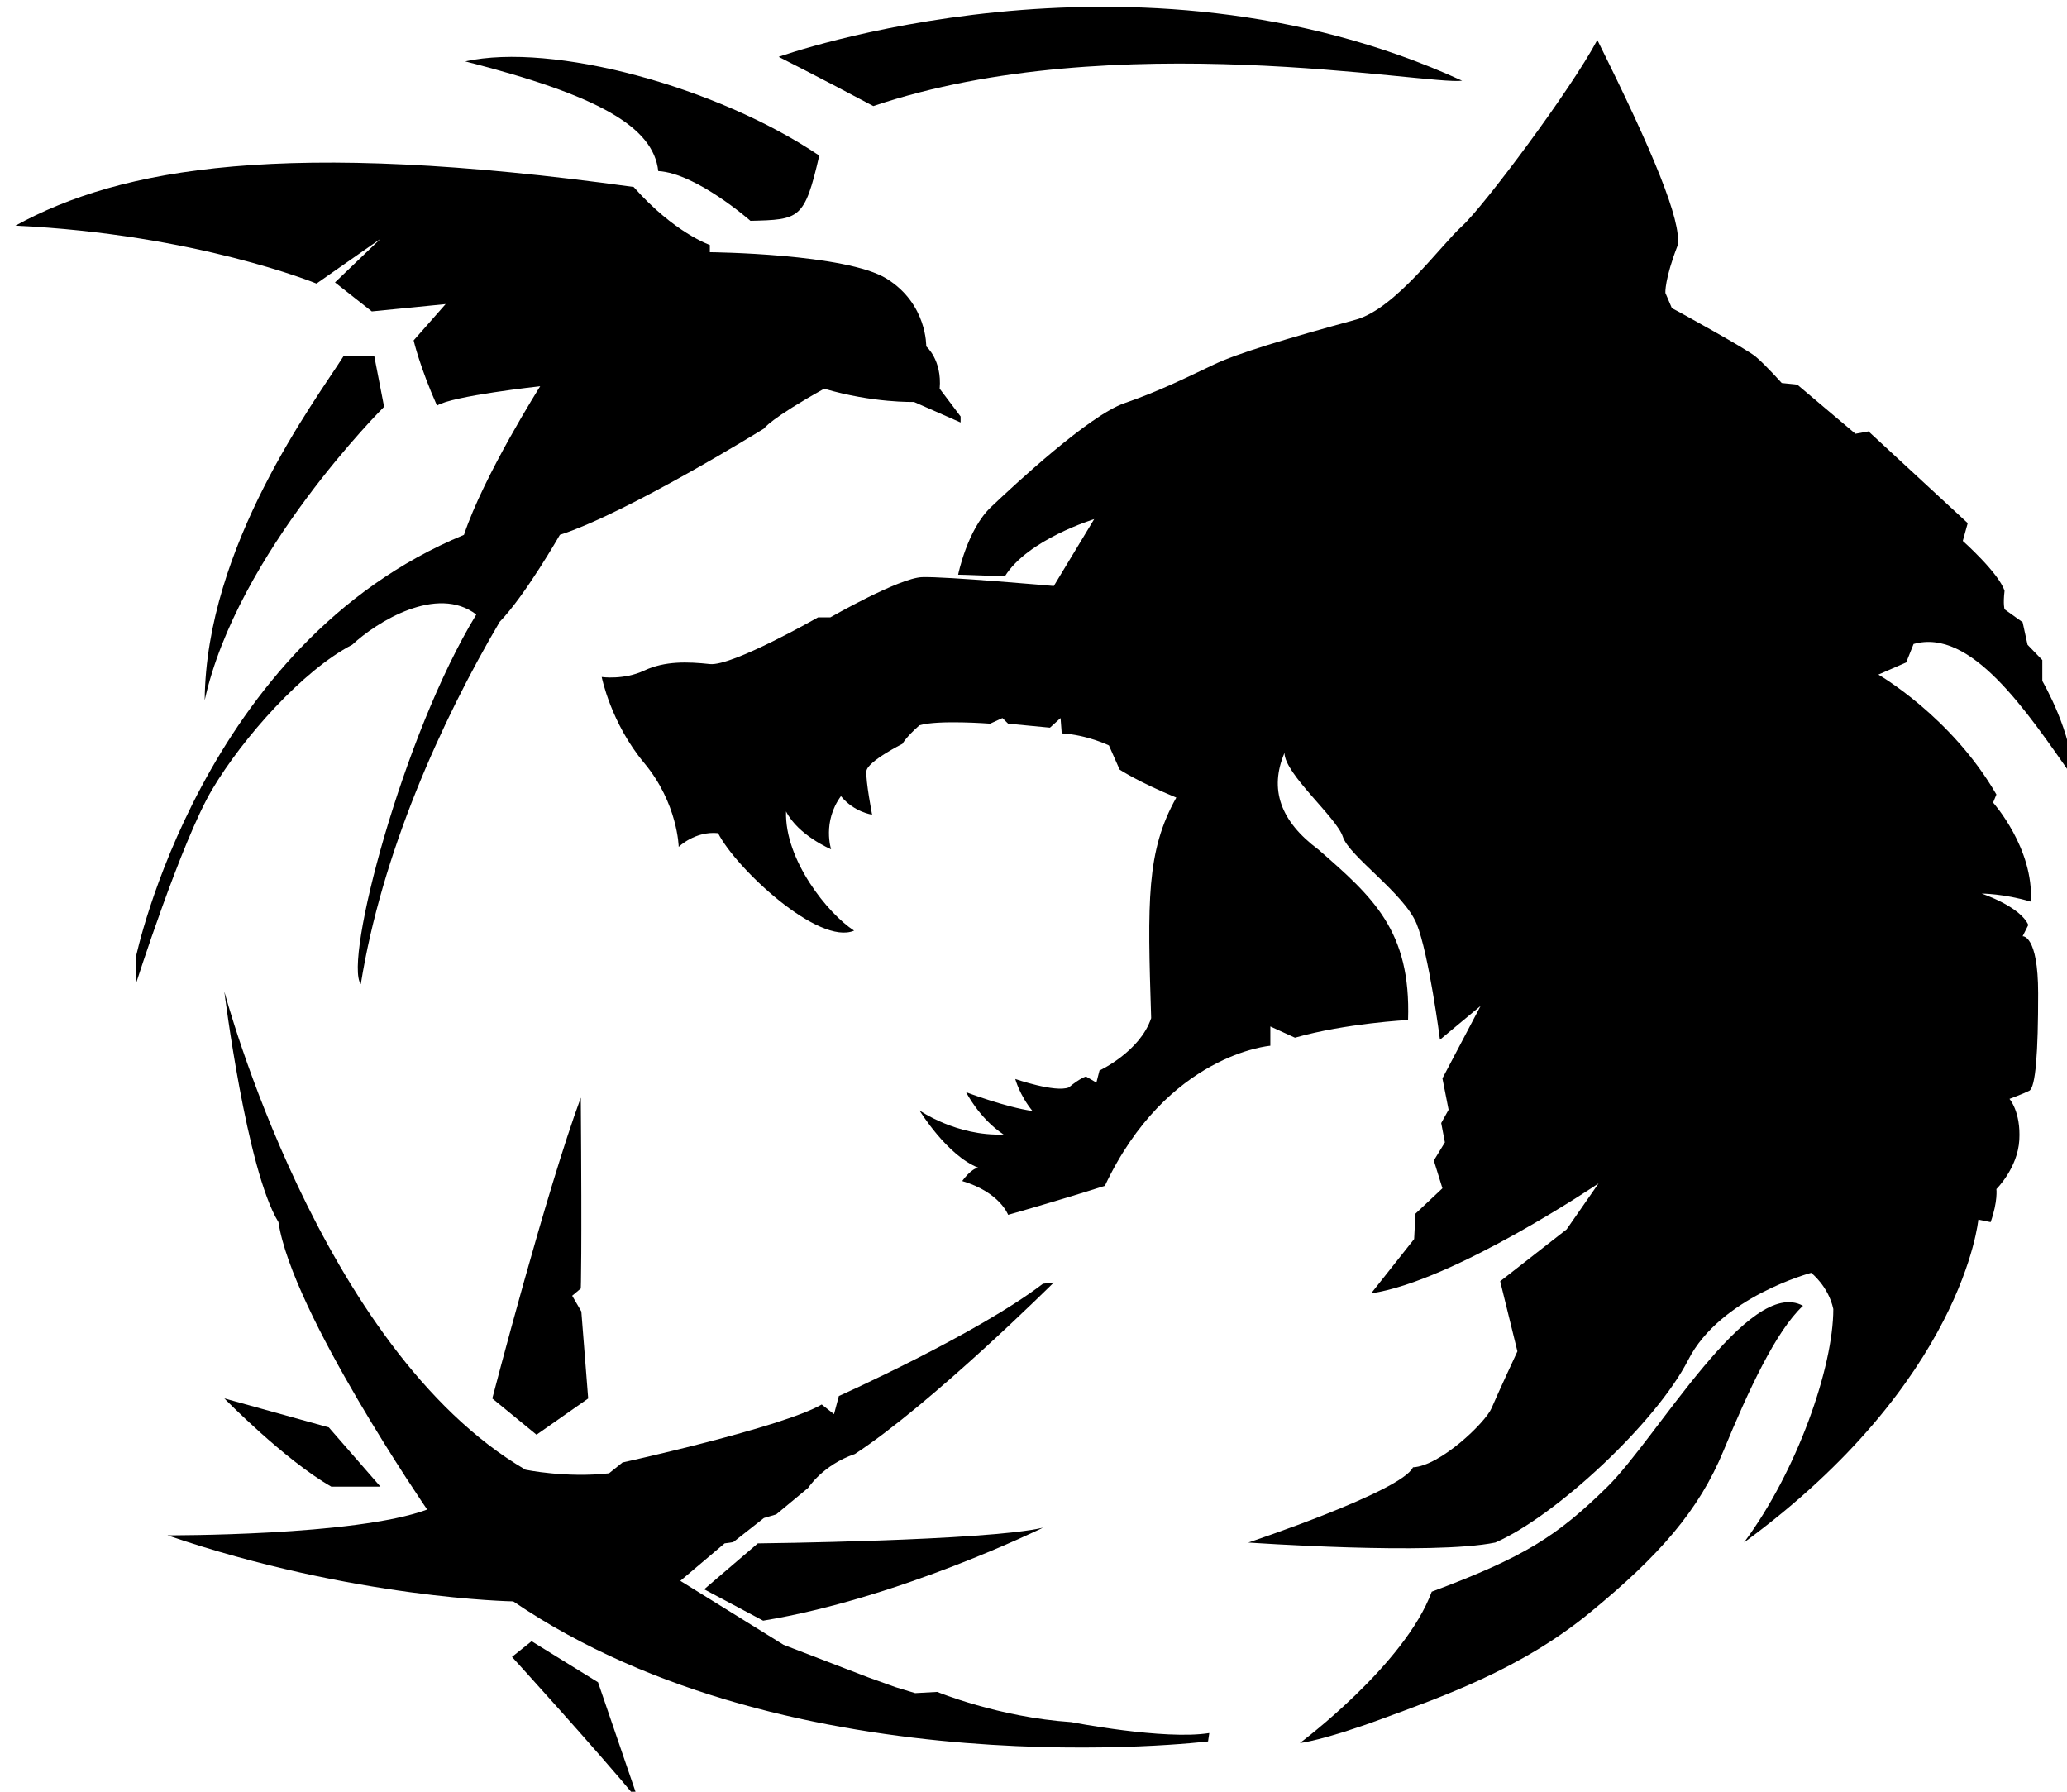 <?xml version="1.0" encoding="UTF-8"?>
<svg xmlns="http://www.w3.org/2000/svg" xmlns:xlink="http://www.w3.org/1999/xlink" width="105px" height="91px" viewBox="148 28 105 91" version="1.1">
<path style="stroke:none;fill-rule:nonzero;fill:black;" d="M 186.496 106.387 C 186.496 106.387 198.109 106.262 200.98 105.59 C 200.98 105.59 193.715 109.168 186.766 110.312 L 183.77 108.719 Z M 186.496 106.387 "/>
<path style="stroke:none;fill-rule:nonzero;fill:black;" d="M 169.699 104.668 C 166.078 106.02 156.504 105.977 156.504 105.977 C 165.953 109.207 174.07 109.332 174.07 109.332 C 188.305 119.023 209.367 116.445 209.367 116.445 L 209.43 116.02 C 207.141 116.387 202.418 115.465 202.418 115.465 C 198.73 115.219 195.609 113.93 195.609 113.93 L 194.488 113.992 L 193.488 113.688 L 192.113 113.195 L 187.805 111.539 L 182.559 108.289 L 184.809 106.387 L 185.246 106.324 L 186.805 105.098 L 187.43 104.914 L 189.055 103.566 C 189.055 103.566 189.805 102.398 191.426 101.848 C 195.359 99.27 201.531 93.137 201.531 93.137 L 200.98 93.199 C 197.609 95.773 190.613 98.902 190.613 98.902 L 190.367 99.824 L 189.742 99.332 C 187.742 100.496 179.625 102.277 179.625 102.277 L 178.938 102.828 C 176.754 103.074 174.691 102.645 174.691 102.645 C 164.203 96.508 159.395 78.352 159.395 78.352 C 159.395 78.352 160.52 87.43 162.145 90.07 C 162.832 94.668 169.699 104.668 169.699 104.668 "/>
<path style="stroke:none;fill-rule:nonzero;fill:black;" d="M 167.324 103.504 L 164.703 100.496 L 159.395 99.023 C 159.395 99.023 162.457 102.152 164.828 103.504 Z M 167.324 103.504 "/>
<path style="stroke:none;fill-rule:nonzero;fill:black;" d="M 175.254 100.867 L 173.008 99.027 C 173.008 99.027 175.754 88.473 177.504 83.75 C 177.566 91.91 177.504 93.441 177.504 93.441 L 177.066 93.809 L 177.531 94.609 L 177.879 99.027 Z M 175.254 100.867 "/>
<path style="stroke:none;fill-rule:nonzero;fill:black;" d="M 175.004 111.355 L 178.379 113.441 C 178.379 113.441 180.062 118.348 180.438 119.453 C 178.254 116.812 174.008 112.152 174.008 112.152 Z M 175.004 111.355 "/>
<path style="stroke:none;fill-rule:nonzero;fill:black;" d="M 176.441 55.164 C 176.441 55.164 174.691 58.23 173.383 59.582 C 170.387 64.672 167.387 71.359 166.328 77.984 C 165.453 76.82 168.449 65.348 172.195 59.211 C 170.199 57.68 167.137 59.582 165.891 60.746 C 163.391 62.035 160.332 65.469 158.77 68.109 C 157.211 70.746 154.898 77.984 154.898 77.984 L 154.898 76.633 C 154.898 76.633 158.211 60.684 171.57 55.164 C 172.57 52.156 175.441 47.617 175.441 47.617 C 175.441 47.617 170.945 48.109 170.199 48.602 C 169.324 46.637 169.012 45.289 169.012 45.289 L 170.637 43.445 L 166.887 43.816 L 165.016 42.344 L 167.324 40.133 L 164.078 42.402 C 164.078 42.402 157.961 39.891 148.781 39.461 C 154.152 36.516 162.453 35.043 180.188 37.496 C 182.25 39.828 184.059 40.441 184.059 40.441 L 184.059 40.809 C 184.059 40.809 190.988 40.871 193.051 42.16 C 195.109 43.445 195.051 45.594 195.051 45.594 C 195.051 45.594 195.859 46.27 195.734 47.742 L 196.797 49.152 L 196.797 49.457 L 194.426 48.414 C 194.426 48.414 192.363 48.477 189.867 47.742 C 187.117 49.273 186.809 49.766 186.809 49.766 C 186.809 49.766 179.875 54.059 176.441 55.164 "/>
<path style="stroke:none;fill-rule:nonzero;fill:black;" d="M 165.453 46.086 L 167.012 46.086 L 167.512 48.66 C 167.512 48.66 160.035 56.09 158.398 63.566 C 158.461 55.715 164.016 48.355 165.453 46.086 "/>
<path style="stroke:none;fill-rule:nonzero;fill:black;" d="M 186.121 39.215 C 186.121 39.215 183.371 36.797 181.438 36.688 C 181.188 34.43 178.379 32.836 171.633 31.117 C 176.066 30.137 184.434 32.406 189.617 35.902 C 188.867 39.152 188.617 39.152 186.121 39.215 "/>
<path style="stroke:none;fill-rule:nonzero;fill:black;" d="M 187.555 30.887 C 187.555 30.887 205.539 24.43 222.273 32.098 C 220.523 32.344 204.539 29.277 192.363 33.387 C 189.367 31.793 187.555 30.887 187.555 30.887 "/>
<path style="stroke:none;fill-rule:nonzero;fill:black;" d="M 219.527 79.805 C 219.527 79.805 216.363 79.969 213.781 80.703 L 212.531 80.133 L 212.531 81.113 C 212.531 81.113 207.289 81.52 204.125 88.227 C 201.543 89.047 199.211 89.699 199.211 89.699 C 199.211 89.699 198.797 88.555 196.879 87.984 C 196.879 87.984 197.328 87.34 197.703 87.309 C 196.109 86.695 194.707 84.395 194.707 84.395 C 194.707 84.395 196.578 85.715 198.98 85.621 C 197.734 84.793 197.078 83.473 197.078 83.473 C 197.078 83.473 199.105 84.242 200.449 84.426 C 199.793 83.629 199.574 82.801 199.574 82.801 C 199.574 82.801 201.605 83.504 202.293 83.23 C 202.887 82.738 203.168 82.676 203.168 82.676 L 203.695 82.984 L 203.852 82.371 C 203.852 82.371 205.914 81.41 206.477 79.711 C 206.289 73.75 206.227 71.234 207.754 68.508 C 205.789 67.699 204.875 67.086 204.875 67.086 L 204.332 65.859 C 204.332 65.859 203.238 65.324 201.934 65.246 L 201.875 64.469 L 201.336 64.957 L 199.211 64.754 L 198.922 64.469 L 198.297 64.754 C 198.297 64.754 195.652 64.551 194.707 64.836 C 194.008 65.449 193.844 65.777 193.844 65.777 C 193.844 65.777 192.051 66.676 192.012 67.168 C 191.969 67.656 192.301 69.375 192.301 69.375 C 192.301 69.375 191.387 69.254 190.719 68.434 C 189.762 69.742 190.219 71.133 190.219 71.133 C 190.219 71.133 188.555 70.438 187.93 69.211 C 187.848 71.664 190.055 74.406 191.387 75.266 C 189.594 76.039 185.391 72.113 184.477 70.316 C 183.309 70.195 182.477 71.012 182.477 71.012 C 182.477 71.012 182.434 68.805 180.73 66.758 C 179.023 64.715 178.566 62.383 178.566 62.383 C 178.566 62.383 179.688 62.547 180.73 62.055 C 181.77 61.566 182.934 61.605 184.059 61.727 C 185.184 61.852 189.555 59.355 189.555 59.355 L 190.18 59.355 C 190.18 59.355 193.676 57.352 194.84 57.312 C 196.008 57.27 201.531 57.762 201.531 57.762 L 203.582 54.367 C 203.582 54.367 200.211 55.391 199.047 57.27 C 197.004 57.188 196.672 57.188 196.672 57.188 C 196.672 57.188 197.133 54.898 198.34 53.754 C 199.547 52.609 203.332 49.09 205.121 48.477 C 206.914 47.863 208.453 47.086 209.66 46.516 C 210.867 45.941 213.32 45.207 216.902 44.227 C 218.902 43.652 221.188 40.461 222.273 39.48 C 223.355 38.496 227.766 32.609 229.141 30.031 C 231.973 35.719 233.43 39.234 233.223 40.461 C 232.555 42.18 232.598 42.875 232.598 42.875 L 232.93 43.652 L 233.242 43.816 C 233.242 43.816 236.676 45.695 237.176 46.105 C 237.672 46.516 238.508 47.453 238.508 47.453 L 239.297 47.535 L 242.254 50.031 L 242.918 49.91 L 247.957 54.57 L 247.707 55.473 C 247.707 55.473 249.539 57.105 249.828 58.008 C 249.746 58.699 249.828 58.945 249.828 58.945 L 250.746 59.602 L 250.996 60.746 L 251.746 61.523 L 251.746 62.586 C 251.746 62.586 253.324 65.285 253.285 67.453 C 250.91 64.059 248.121 59.887 245.207 60.707 L 244.832 61.645 L 243.418 62.262 C 243.418 62.262 247.121 64.387 249.414 68.352 L 249.246 68.762 C 249.246 68.762 251.328 71.094 251.16 73.793 C 249.789 73.383 248.664 73.383 248.664 73.383 C 248.664 73.383 250.621 74.035 251.035 74.977 L 250.746 75.551 C 250.746 75.551 251.535 75.469 251.535 78.453 C 251.535 81.441 251.41 83.238 251.078 83.402 C 250.746 83.566 250.078 83.812 250.078 83.812 C 250.078 83.812 250.66 84.465 250.578 85.898 C 250.496 87.328 249.414 88.391 249.414 88.391 C 249.414 88.391 249.496 89.008 249.121 90.07 L 248.496 89.945 C 248.496 89.945 247.746 98.164 236.59 106.344 C 239.297 102.707 241.129 97.43 241.129 94.484 C 240.879 93.32 240.004 92.645 240.004 92.645 C 240.004 92.645 235.387 93.871 233.762 97.062 C 232.137 100.25 227.016 105.016 223.957 106.344 C 220.773 107 211.41 106.344 211.41 106.344 C 211.41 106.344 219.215 103.746 219.777 102.523 C 221.148 102.461 223.461 100.25 223.77 99.516 C 224.082 98.781 225.082 96.633 225.082 96.633 L 224.207 93.074 L 227.582 90.438 L 229.203 88.105 C 229.203 88.105 221.836 93.074 217.652 93.688 L 219.836 90.93 L 219.902 89.641 L 221.273 88.352 L 220.836 86.941 L 221.398 86.02 L 221.211 85.039 L 221.586 84.363 L 221.273 82.77 L 223.211 79.09 L 221.148 80.805 C 221.148 80.805 220.586 76.449 219.961 74.918 C 219.34 73.383 216.527 71.48 216.215 70.5 C 215.902 69.52 213.25 67.309 213.25 66.238 C 212.469 68.078 213.031 69.703 214.969 71.145 C 217.746 73.566 219.68 75.273 219.527 79.805 "/>
<path style="stroke:none;fill-rule:nonzero;fill:black;" d="M 239.59 94.32 C 238.215 95.59 236.801 98.656 235.551 101.684 C 234.301 104.711 232.305 107 228.766 109.902 C 225.227 112.809 221.188 114.195 218.191 115.301 C 215.195 116.406 214.031 116.527 214.031 116.527 C 214.031 116.527 219.359 112.562 220.73 108.84 C 225.438 107.082 227.102 106.016 229.641 103.523 C 232.18 101.031 236.84 92.809 239.59 94.32 "/>
</svg>
